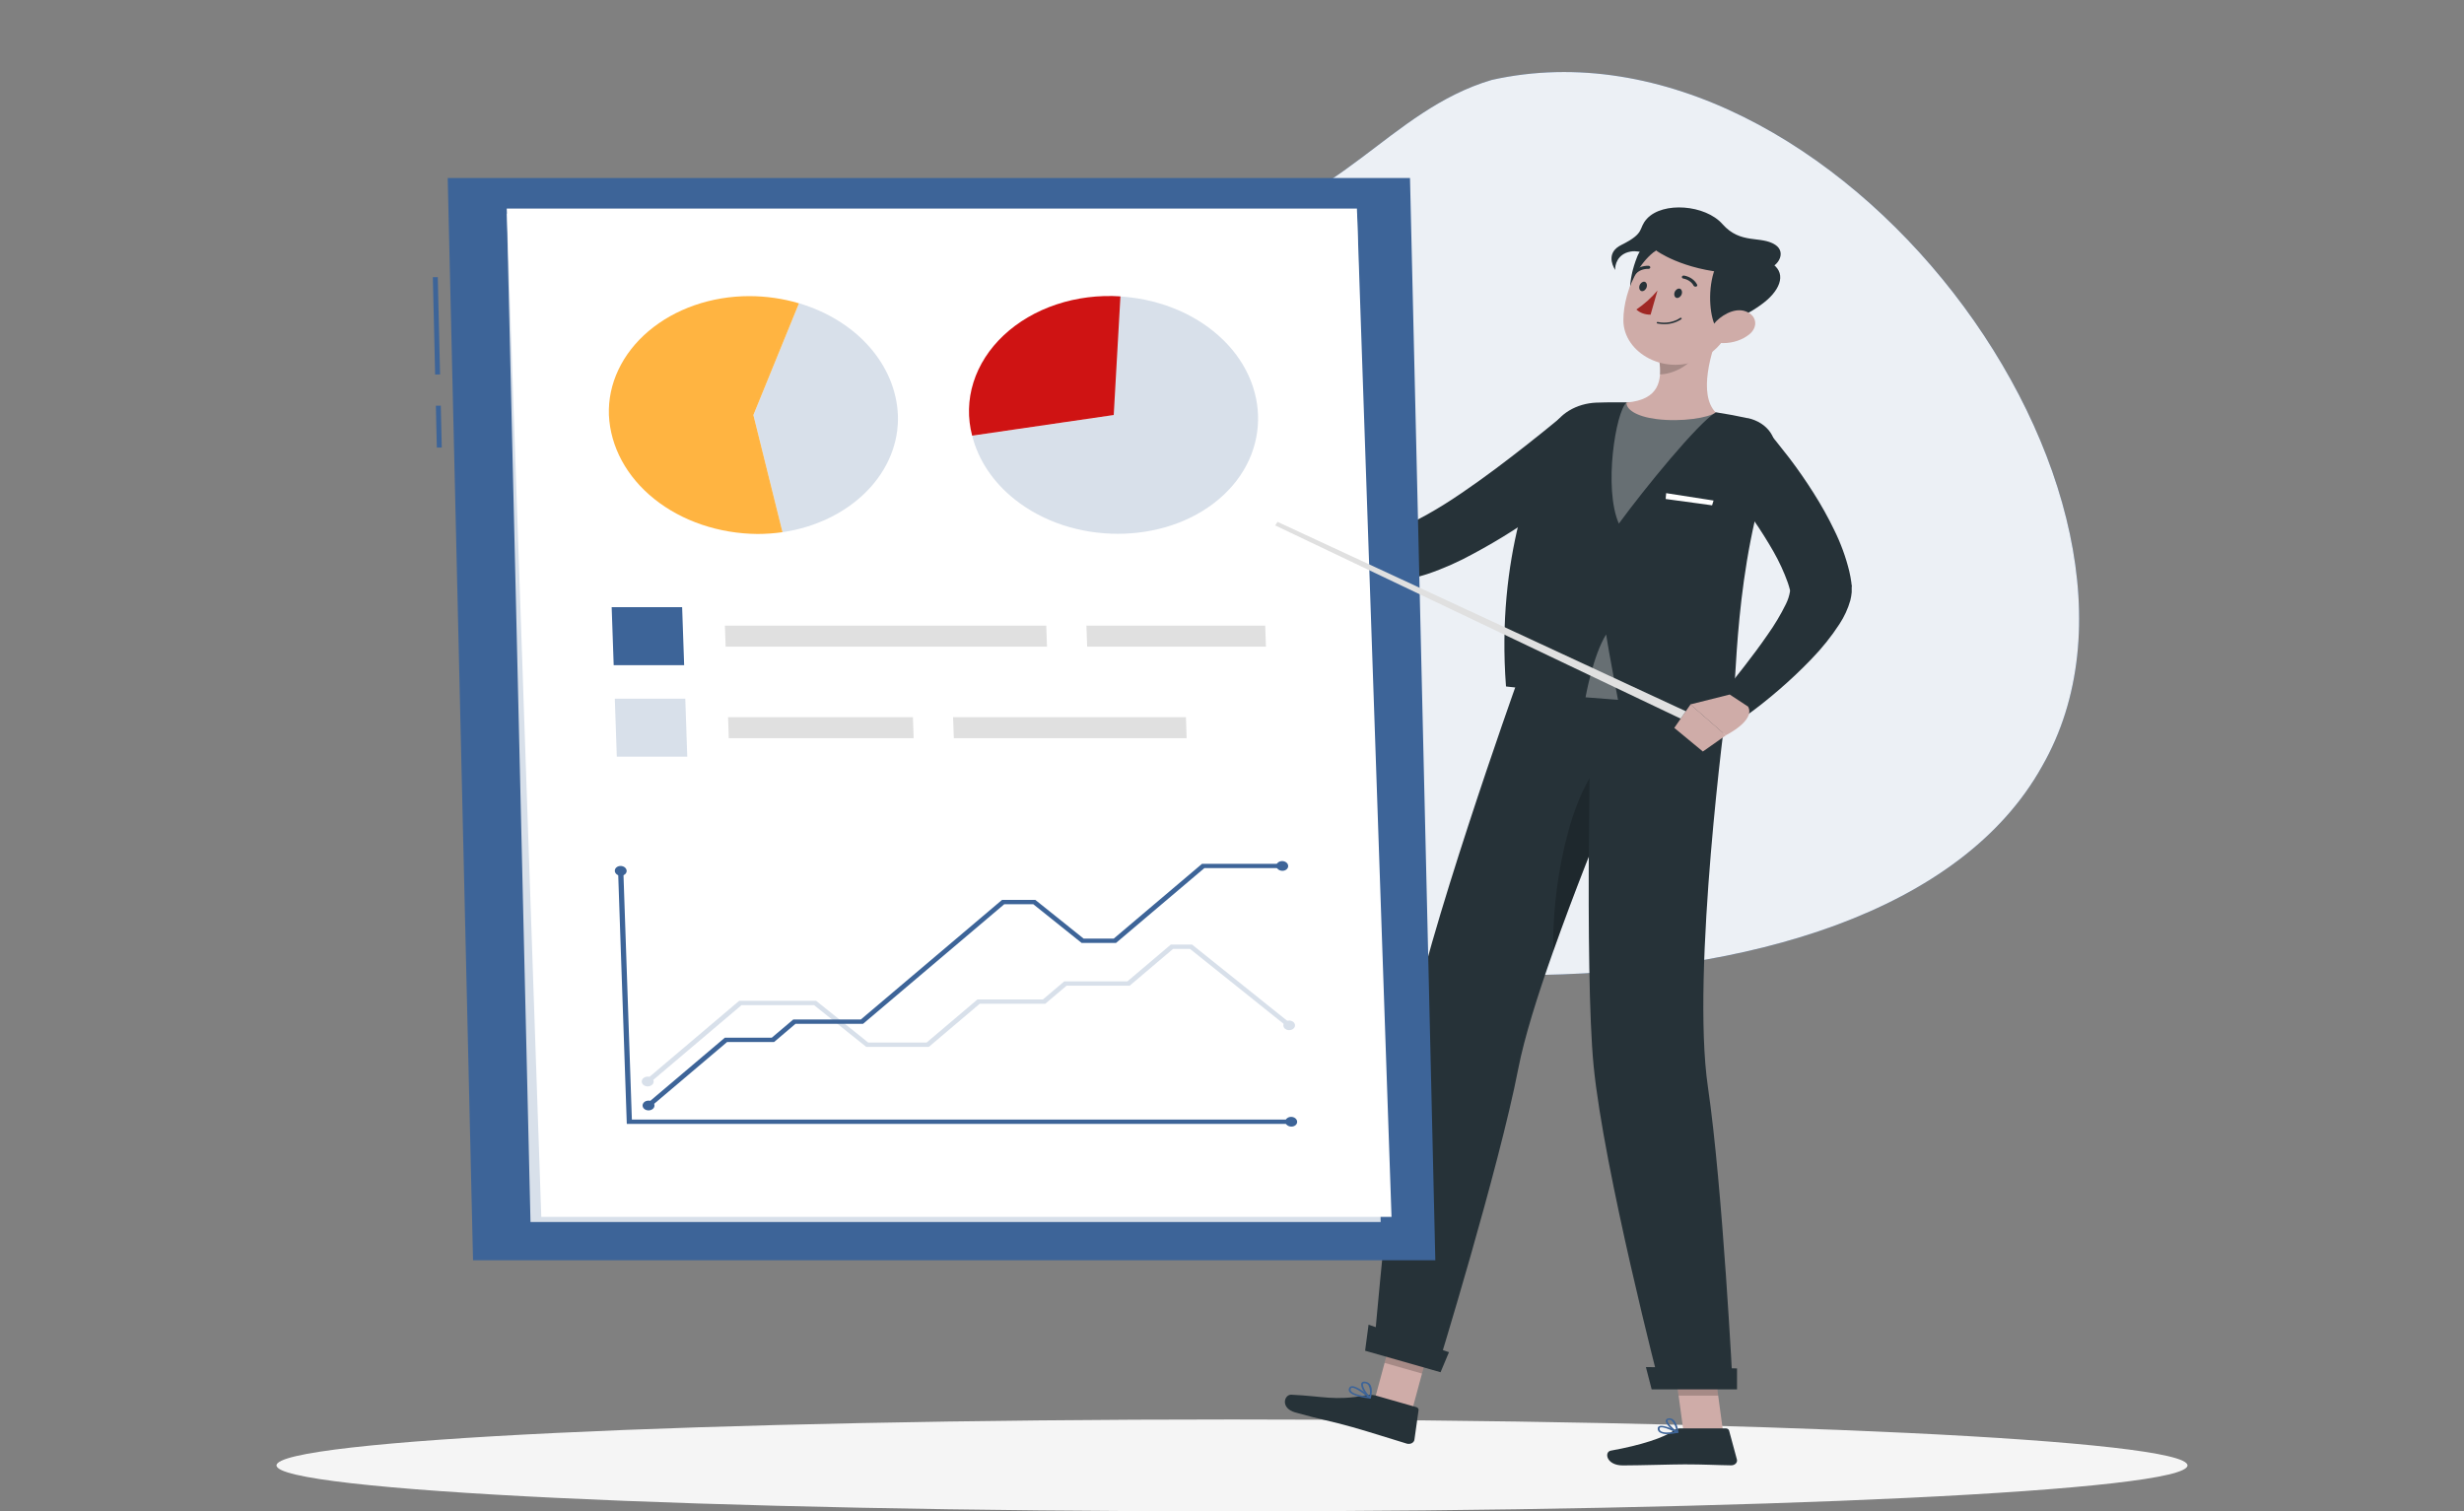 <svg width="300" height="184" viewBox="0 0 300 184" fill="none" xmlns="http://www.w3.org/2000/svg">
<rect x="0" y="0" width="300" height="184" fill="#808080" stroke="none"/>
<path d="M148.59 27.097C91.386 25.043 75.99 71.196 110.598 98.053C144.69 124.135 228.942 128.674 248.628 93.292C267.6 60.252 223.2 0.492 181.632 9.728C169.128 13.417 162.72 25.626 148.59 27.097Z" fill="#3D6498"/>
<path opacity="0.9" d="M148.59 27.097C91.386 25.043 75.99 71.196 110.598 98.053C144.69 124.135 228.942 128.674 248.628 93.292C267.6 60.252 223.2 0.492 181.632 9.728C169.128 13.417 162.72 25.626 148.59 27.097Z" fill="white"/>
<path d="M150 184C214.249 184 266.334 181.497 266.334 178.409C266.334 175.321 214.249 172.818 150 172.818C85.751 172.818 33.666 175.321 33.666 178.409C33.666 181.497 85.751 184 150 184Z" fill="#F5F5F5"/>
<path d="M171.954 171.595L167.4 170.296L169.836 161.277L174.39 162.576L171.954 171.595Z" fill="#CFACA8"/>
<path d="M209.796 174.359H204.978L203.736 165.178H208.554L209.796 174.359Z" fill="#CFACA8"/>
<path d="M204.6 173.9H210.114C210.209 173.901 210.302 173.928 210.376 173.977C210.45 174.027 210.501 174.095 210.522 174.172L211.476 177.698C211.498 177.784 211.495 177.873 211.47 177.958C211.444 178.043 211.395 178.122 211.327 178.189C211.259 178.257 211.174 178.311 211.077 178.347C210.98 178.384 210.874 178.401 210.768 178.4C208.878 178.375 207.504 178.281 205.122 178.281C203.658 178.281 199.602 178.41 197.58 178.41C195.558 178.41 195.294 176.765 196.122 176.612C199.83 175.945 202.626 175.026 203.814 174.142C204.032 173.986 204.311 173.901 204.6 173.9Z" fill="#263238"/>
<path d="M167.466 169.895L172.434 171.313C172.525 171.338 172.602 171.388 172.653 171.454C172.704 171.521 172.727 171.6 172.716 171.678L172.212 175.264C172.204 175.352 172.171 175.437 172.116 175.512C172.061 175.588 171.985 175.652 171.895 175.7C171.805 175.748 171.703 175.778 171.597 175.788C171.49 175.798 171.383 175.787 171.282 175.758C169.482 175.219 166.944 174.394 164.682 173.752C162.048 173.002 160.794 172.839 157.704 171.96C155.838 171.426 156.366 169.767 157.212 169.801C161.064 169.974 162.51 170.572 166.242 169.885C166.643 169.796 167.067 169.8 167.466 169.895Z" fill="#263238"/>
<path d="M195.99 55.685C194.622 56.89 193.29 57.986 191.886 59.088C190.482 60.189 189.066 61.246 187.596 62.293C184.617 64.442 181.428 66.386 178.062 68.106C177.16 68.556 176.231 68.968 175.278 69.341C174.792 69.538 174.27 69.721 173.748 69.899L172.926 70.146C172.638 70.225 172.326 70.299 172.014 70.368C169.551 70.895 166.954 70.825 164.538 70.165C162.374 69.563 160.385 68.6 158.694 67.335C157.903 66.755 157.167 66.126 156.492 65.454C156.156 65.123 155.838 64.777 155.538 64.427C155.238 64.076 154.974 63.735 154.656 63.3L157.968 61.231L158.916 61.853C159.252 62.071 159.594 62.273 159.936 62.476C160.612 62.869 161.313 63.232 162.036 63.562C163.338 64.171 164.76 64.588 166.236 64.792C167.452 64.944 168.694 64.826 169.836 64.451L170.262 64.303L170.742 64.12C171.072 63.982 171.402 63.849 171.75 63.681C172.434 63.37 173.124 62.989 173.826 62.604C175.224 61.824 176.616 60.94 177.984 60.006C179.352 59.073 180.708 58.105 182.052 57.102C183.396 56.1 184.716 55.077 186.03 54.045C187.344 53.013 188.67 51.941 189.9 50.924L195.99 55.685Z" fill="#263238"/>
<path d="M157.998 61.542L154.998 57.705L151.998 62.496C151.998 62.496 155.478 65.513 157.2 64.135L157.998 61.542Z" fill="#CFACA8"/>
<path d="M151.368 57.049L149.754 60.422L151.95 62.496L154.974 57.706L151.368 57.049Z" fill="#CFACA8"/>
<path opacity="0.2" d="M169.836 161.281L168.582 165.929L173.136 167.228L174.39 162.575L169.836 161.281Z" fill="black"/>
<path opacity="0.2" d="M208.554 165.182H203.736L204.378 169.913H209.196L208.554 165.182Z" fill="black"/>
<path d="M215.922 55.532C210.996 69.252 211.518 83.817 210.87 86.775C207.126 86.365 191.07 84.429 183.36 83.575C182.16 67.682 186.816 57.034 188.928 52.307C189.341 51.379 190.078 50.572 191.046 49.987C192.014 49.401 193.17 49.065 194.37 49.018H194.436C195.144 48.993 195.906 48.978 196.698 48.983C197.136 48.983 197.58 48.983 198.03 48.983C201.673 49.214 205.297 49.616 208.884 50.188C209.562 50.292 210.252 50.411 210.918 50.534C211.584 50.658 212.118 50.776 212.718 50.9H212.796C213.378 51.025 213.924 51.246 214.399 51.55C214.875 51.853 215.27 52.233 215.562 52.666C215.855 53.099 216.037 53.576 216.099 54.069C216.161 54.561 216.101 55.059 215.922 55.532Z" fill="#263238"/>
<path d="M202.86 60.039L202.8 60.75L208.452 61.521L208.632 60.938L202.86 60.039Z" fill="white"/>
<path opacity="0.3" d="M198.03 49.008C196.734 50.124 195.21 59.429 197.1 63.75C200.292 59.389 206.7 51.556 208.878 50.213C205.293 49.641 201.671 49.238 198.03 49.008Z" fill="white"/>
<path d="M209.454 40.033C208.302 42.829 206.754 48.019 208.884 50.207C208.08 50.859 204.744 51.407 201.684 51.022C199.17 50.706 197.97 49.807 198.036 49.007C202.056 48.671 202.344 46.281 202.032 43.974L209.454 40.033Z" fill="#CFACA8"/>
<path opacity="0.2" d="M206.4 41.639L202.032 43.955C202.112 44.494 202.136 45.038 202.104 45.58C203.622 45.58 205.884 44.449 206.256 43.184C206.415 42.68 206.464 42.157 206.4 41.639Z" fill="black"/>
<path d="M199.008 38.063C198.336 36.808 198.084 34.364 199.35 31.213C200.382 28.644 203.652 29.474 205.914 29.924C208.176 30.373 207.342 32.887 205.698 34.719C203.934 36.67 199.008 38.063 199.008 38.063Z" fill="#263238"/>
<path d="M212.112 36.077C210.732 39.846 210.162 42.108 207.252 43.614C202.884 45.881 197.652 43.021 197.652 38.991C197.652 35.361 199.89 29.81 204.852 29.173C205.95 29.026 207.075 29.113 208.12 29.425C209.165 29.738 210.096 30.265 210.824 30.957C211.552 31.649 212.052 32.483 212.277 33.379C212.503 34.275 212.446 35.204 212.112 36.077Z" fill="#CFACA8"/>
<path d="M209.011 40.002C208.207 38.802 207.883 35.647 208.651 33.157C209.251 31.271 212.983 30.841 215.053 31.715C217.519 32.757 217.057 34.802 215.203 36.471C213.199 38.279 209.011 40.002 209.011 40.002Z" fill="#263238"/>
<path d="M214.56 32.872C216.408 32.783 217.632 30.763 216.132 29.795C214.368 28.659 211.932 29.795 209.712 27.281C207.63 24.921 202.464 24.511 200.52 26.629C199.404 27.849 200.4 28.338 197.406 29.82C195.66 30.684 196.206 32.151 196.656 32.872C196.608 32.329 196.884 30.931 198.51 30.63C199.872 30.378 200.676 31.346 201.612 30.477C201.612 30.477 204.78 32.872 210.78 33.252C214.122 33.465 214.56 32.872 214.56 32.872Z" fill="#263238"/>
<path d="M213 40.695C212.142 41.389 210.986 41.775 209.784 41.772C208.194 41.772 207.846 40.488 208.662 39.446C209.4 38.507 211.116 37.381 212.538 37.905C213.96 38.428 214.044 39.836 213 40.695Z" fill="#CFACA8"/>
<path d="M167.238 164.576L174.948 166.768C174.948 166.768 182.496 142.282 184.86 130.083C185.58 126.369 187.188 121.233 189.132 115.761C191.586 108.846 194.532 101.398 196.986 95.566C199.536 89.422 201.45 85.081 201.45 85.081L184.65 83.219C184.65 83.219 173.436 114.625 171.45 126.616C169.44 139.072 167.238 164.576 167.238 164.576Z" fill="#263238"/>
<path opacity="0.2" d="M189.132 115.751C191.586 108.836 194.532 101.389 196.986 95.556L195.48 92.356C190.974 96.228 188.862 108.831 189.132 115.751Z" fill="black"/>
<path d="M193.722 84.211C193.722 84.211 192.894 118.18 194.028 129.757C195.264 142.434 202.152 169 202.152 169H210.978C210.978 169 209.748 144.632 207.942 132.32C205.884 118.294 210.198 86.038 210.198 86.038L193.722 84.211Z" fill="#263238"/>
<path d="M201.096 169.154H211.488V166.6L200.394 166.438L201.096 169.154Z" fill="#263238"/>
<path d="M166.206 164.447L175.392 167.065L176.418 164.625L166.626 161.281L166.206 164.447Z" fill="#263238"/>
<path d="M204.762 35.781C204.672 36.092 204.402 36.304 204.162 36.275C203.922 36.245 203.784 35.939 203.874 35.627C203.964 35.316 204.234 35.104 204.474 35.134C204.714 35.163 204.852 35.469 204.762 35.781Z" fill="#263238"/>
<path d="M200.49 34.952C200.4 35.263 200.13 35.48 199.89 35.445C199.65 35.411 199.518 35.105 199.608 34.794C199.698 34.482 199.968 34.27 200.208 34.3C200.448 34.329 200.58 34.64 200.49 34.952Z" fill="#263238"/>
<path d="M201.804 35.371C201.081 36.235 200.217 37.013 199.236 37.682C199.451 37.884 199.717 38.045 200.016 38.153C200.314 38.261 200.638 38.315 200.964 38.31L201.804 35.371Z" fill="#A02724"/>
<path d="M202.32 39.455C202.749 39.491 203.183 39.456 203.595 39.352C204.007 39.248 204.39 39.076 204.72 38.847C204.742 38.83 204.755 38.806 204.756 38.781C204.757 38.756 204.746 38.732 204.726 38.714C204.705 38.695 204.676 38.685 204.646 38.684C204.616 38.683 204.586 38.692 204.564 38.709C204.19 38.961 203.749 39.138 203.277 39.224C202.804 39.309 202.314 39.302 201.846 39.203C201.831 39.2 201.816 39.199 201.801 39.201C201.786 39.203 201.772 39.207 201.759 39.214C201.747 39.22 201.735 39.228 201.726 39.239C201.718 39.248 201.711 39.26 201.708 39.272C201.702 39.296 201.708 39.321 201.723 39.342C201.739 39.363 201.763 39.379 201.792 39.385C201.99 39.415 202.158 39.44 202.32 39.455Z" fill="#263238"/>
<path d="M206.4 34.896C206.437 34.906 206.477 34.906 206.514 34.896C206.542 34.886 206.566 34.872 206.587 34.855C206.608 34.837 206.624 34.816 206.635 34.793C206.646 34.77 206.651 34.745 206.649 34.72C206.648 34.696 206.641 34.671 206.628 34.649C206.49 34.374 206.273 34.13 205.996 33.939C205.719 33.747 205.391 33.613 205.038 33.548C205.008 33.544 204.978 33.544 204.949 33.55C204.919 33.555 204.892 33.565 204.867 33.579C204.843 33.593 204.822 33.611 204.806 33.632C204.79 33.653 204.779 33.676 204.774 33.701C204.765 33.751 204.78 33.801 204.816 33.842C204.852 33.882 204.906 33.91 204.966 33.918C205.244 33.973 205.503 34.082 205.72 34.236C205.937 34.39 206.106 34.584 206.214 34.802C206.232 34.83 206.259 34.853 206.292 34.869C206.324 34.886 206.362 34.895 206.4 34.896Z" fill="#263238"/>
<path d="M198.99 33.386C199.028 33.39 199.067 33.385 199.103 33.373C199.139 33.361 199.17 33.342 199.194 33.317C199.368 33.129 199.593 32.978 199.852 32.877C200.111 32.776 200.396 32.727 200.682 32.734C200.712 32.737 200.742 32.734 200.77 32.727C200.799 32.72 200.825 32.709 200.848 32.693C200.871 32.677 200.89 32.658 200.904 32.636C200.918 32.614 200.926 32.591 200.928 32.566C200.933 32.517 200.916 32.469 200.879 32.43C200.842 32.392 200.789 32.366 200.73 32.359C200.367 32.348 200.006 32.408 199.677 32.536C199.349 32.663 199.062 32.853 198.84 33.09C198.821 33.109 198.806 33.131 198.797 33.154C198.788 33.178 198.784 33.203 198.787 33.228C198.79 33.253 198.799 33.277 198.813 33.299C198.827 33.321 198.847 33.341 198.87 33.356C198.906 33.375 198.948 33.385 198.99 33.386Z" fill="#263238"/>
<path d="M202.998 174.595C203.423 174.585 203.845 174.537 204.258 174.452C204.281 174.448 204.301 174.438 204.317 174.424C204.333 174.41 204.344 174.392 204.348 174.373C204.35 174.355 204.346 174.337 204.336 174.32C204.327 174.304 204.312 174.29 204.294 174.279C204.12 174.19 202.566 173.405 202.032 173.627C201.973 173.653 201.923 173.691 201.888 173.738C201.854 173.785 201.835 173.839 201.834 173.894C201.823 173.986 201.839 174.079 201.881 174.165C201.923 174.251 201.989 174.327 202.074 174.388C202.345 174.54 202.67 174.613 202.998 174.595ZM203.928 174.319C203.112 174.452 202.482 174.427 202.218 174.245C202.16 174.204 202.115 174.152 202.088 174.093C202.061 174.034 202.052 173.971 202.062 173.909C202.06 173.886 202.066 173.864 202.079 173.844C202.091 173.824 202.11 173.807 202.134 173.795C202.41 173.677 203.298 174.018 203.928 174.339V174.319Z" fill="#3D6498"/>
<path d="M204.234 174.452C204.254 174.457 204.274 174.457 204.294 174.452C204.311 174.443 204.325 174.431 204.334 174.416C204.344 174.401 204.348 174.385 204.348 174.368C204.348 174.319 204.228 173.173 203.664 172.798C203.598 172.75 203.521 172.715 203.437 172.694C203.353 172.674 203.265 172.669 203.178 172.679C203.093 172.679 203.011 172.703 202.945 172.747C202.88 172.791 202.835 172.853 202.818 172.921C202.716 173.366 203.682 174.235 204.18 174.457L204.234 174.452ZM203.262 172.857C203.358 172.857 203.45 172.887 203.52 172.941C203.859 173.297 204.058 173.729 204.09 174.181C203.598 173.869 202.98 173.193 203.04 172.956C203.04 172.931 203.04 172.872 203.208 172.857H203.262Z" fill="#3D6498"/>
<path d="M166.8 170.259C166.821 170.259 166.841 170.254 166.859 170.246C166.877 170.237 166.892 170.224 166.902 170.209C166.915 170.193 166.922 170.174 166.922 170.155C166.922 170.136 166.915 170.117 166.902 170.101C166.734 169.957 165.222 168.668 164.562 168.767C164.501 168.776 164.444 168.798 164.396 168.83C164.348 168.862 164.31 168.903 164.286 168.95C164.238 169.026 164.212 169.111 164.212 169.197C164.212 169.283 164.238 169.368 164.286 169.444C164.634 169.938 166.002 170.175 166.782 170.264L166.8 170.259ZM164.628 168.95C165.012 168.95 165.876 169.543 166.476 170.031C165.414 169.883 164.676 169.631 164.49 169.35C164.457 169.301 164.44 169.245 164.44 169.189C164.44 169.133 164.457 169.078 164.49 169.029C164.497 169.008 164.511 168.99 164.53 168.976C164.549 168.962 164.573 168.953 164.598 168.95H164.628Z" fill="#3D6498"/>
<path d="M166.8 170.26H166.83C166.85 170.254 166.867 170.245 166.882 170.233C166.897 170.221 166.908 170.207 166.914 170.191C166.914 170.146 167.226 169.104 166.812 168.546C166.754 168.466 166.677 168.396 166.585 168.34C166.493 168.285 166.389 168.246 166.278 168.225C165.972 168.166 165.834 168.264 165.774 168.358C165.51 168.758 166.26 169.875 166.722 170.235C166.732 170.243 166.744 170.25 166.758 170.254C166.771 170.259 166.786 170.26 166.8 170.26ZM166.11 168.413H166.224C166.306 168.428 166.382 168.456 166.449 168.497C166.517 168.538 166.573 168.59 166.614 168.65C166.821 169.07 166.863 169.533 166.734 169.973C166.29 169.539 165.816 168.689 165.972 168.452C165.988 168.436 166.01 168.423 166.034 168.416C166.059 168.409 166.085 168.408 166.11 168.413Z" fill="#3D6498"/>
<path d="M214.5 51.684C215.142 52.395 215.7 53.027 216.24 53.713C216.78 54.4 217.32 55.067 217.848 55.753C218.892 57.126 219.874 58.54 220.794 59.996C221.732 61.468 222.575 62.979 223.32 64.525C224.124 66.149 224.738 67.832 225.156 69.552C225.264 70.007 225.348 70.476 225.414 70.95C225.414 70.984 225.414 71.133 225.45 71.226C225.486 71.32 225.45 71.444 225.45 71.538C225.45 71.74 225.45 71.933 225.45 72.111C225.42 72.442 225.364 72.772 225.282 73.098C224.999 74.104 224.553 75.074 223.956 75.983C222.973 77.495 221.822 78.93 220.518 80.269C219.276 81.563 217.986 82.778 216.642 83.939C215.298 85.1 213.918 86.206 212.412 87.278L209.316 84.991C211.338 82.452 213.426 79.874 215.19 77.306C216.053 76.095 216.807 74.834 217.446 73.533C217.686 73.045 217.852 72.534 217.938 72.012C217.949 71.954 217.949 71.896 217.938 71.839C217.86 71.547 217.782 71.251 217.674 70.945C217.207 69.639 216.619 68.364 215.916 67.132C215.178 65.848 214.368 64.549 213.48 63.27C212.592 61.991 211.68 60.722 210.702 59.457C210.222 58.832 209.732 58.206 209.232 57.581L207.75 55.768L214.5 51.684Z" fill="#263238"/>
<path d="M210.6 84.557L205.8 85.762L210.108 89.525C210.108 89.525 213.774 87.727 212.832 86.023L210.6 84.557Z" fill="#CFACA8"/>
<path d="M203.85 88.62L207.33 91.495L210.132 89.524L205.824 85.766L203.85 88.62Z" fill="#CFACA8"/>
<path opacity="0.3" d="M193.044 84.896C193.044 84.896 193.962 79.75 195.552 77.246C195.882 79.439 196.998 85.203 196.998 85.203L193.044 84.896Z" fill="white"/>
<path d="M53.3 33.739L52.7 33.748L52.979 45.599L53.579 45.589L53.3 33.739Z" fill="#3D6498"/>
<path d="M53.667 49.387L53.067 49.397L53.187 54.492L53.787 54.483L53.667 49.387Z" fill="#3D6498"/>
<path d="M171.672 21.676H54.51L57.594 153.433H174.756L171.672 21.676Z" fill="#3D6498"/>
<path opacity="0.8" d="M165.228 26.012H61.71L64.59 148.776H168.102L165.228 26.012Z" fill="white"/>
<path d="M165.21 25.395H61.698L65.904 148.153H169.422L165.21 25.395Z" fill="white"/>
<path opacity="0.2" d="M91.728 50.529L97.278 36.918C100.707 37.938 103.686 39.779 105.832 42.205C107.978 44.631 109.193 47.53 109.32 50.529C109.451 53.899 108.104 57.195 105.525 59.815C102.945 62.434 99.307 64.201 95.274 64.793L91.728 50.529Z" fill="#3D6498"/>
<path d="M91.728 50.528L95.274 64.792C94.267 64.935 93.247 65.008 92.226 65.009C87.528 64.97 83.029 63.444 79.661 60.748C76.293 58.052 74.314 54.393 74.136 50.528C74.069 48.647 74.462 46.773 75.291 45.019C76.12 43.264 77.369 41.664 78.963 40.315C80.557 38.965 82.464 37.892 84.571 37.16C86.678 36.428 88.943 36.051 91.23 36.053C93.292 36.054 95.338 36.35 97.278 36.927L91.728 50.528Z" fill="#FFB441"/>
<path opacity="0.2" d="M135.6 50.528L135.162 36.053C139.849 36.081 144.341 37.602 147.696 40.295C154.716 45.916 155.034 55.161 148.398 60.776C141.762 66.392 130.536 66.397 123.516 60.776C120.898 58.685 119.104 55.994 118.368 53.052L135.6 50.528Z" fill="#3D6498"/>
<path d="M135.6 50.527L118.362 53.041C117.798 50.899 117.852 48.678 118.519 46.556C119.186 44.434 120.447 42.47 122.203 40.822C123.958 39.173 126.158 37.886 128.626 37.064C131.094 36.242 133.762 35.907 136.416 36.086L135.6 50.527Z" fill="#CF1313"/>
<path d="M157.236 136.833H76.314L75.252 105.995L75.894 105.99L76.932 136.305H157.218L157.236 136.833Z" fill="#3D6498"/>
<path d="M157.2 135.975C157.391 135.976 157.575 136.038 157.712 136.149C157.848 136.26 157.927 136.41 157.932 136.567C157.935 136.645 157.919 136.722 157.885 136.794C157.851 136.866 157.8 136.932 157.735 136.987C157.669 137.042 157.59 137.086 157.504 137.116C157.417 137.146 157.324 137.161 157.23 137.16C157.037 137.16 156.852 137.098 156.714 136.987C156.576 136.877 156.496 136.726 156.492 136.567C156.49 136.49 156.507 136.413 156.542 136.341C156.577 136.269 156.629 136.204 156.695 136.149C156.761 136.094 156.839 136.05 156.926 136.02C157.013 135.99 157.106 135.975 157.2 135.975Z" fill="#3D6498"/>
<path d="M76.296 106.015C76.288 105.857 76.206 105.708 76.068 105.598C75.929 105.489 75.744 105.428 75.552 105.428C75.458 105.428 75.365 105.444 75.279 105.475C75.193 105.506 75.116 105.55 75.051 105.606C74.986 105.661 74.935 105.727 74.902 105.799C74.868 105.871 74.853 105.948 74.856 106.025C74.861 106.183 74.941 106.334 75.079 106.444C75.217 106.554 75.402 106.614 75.594 106.613C75.688 106.613 75.781 106.598 75.868 106.567C75.955 106.537 76.033 106.493 76.099 106.437C76.165 106.381 76.216 106.315 76.249 106.243C76.283 106.17 76.299 106.093 76.296 106.015Z" fill="#3D6498"/>
<path d="M79.158 134.799L78.696 134.428L88.254 126.334H93.966L96.582 124.121H104.808L121.998 109.562H126.054L131.94 114.273H135.6L146.352 105.166H156.15L156.162 105.69H146.634L135.882 114.797H131.688L125.802 110.085H122.274L105.084 124.645H96.858L94.248 126.862H88.53L79.158 134.799Z" fill="#3D6498"/>
<path d="M79.476 135.012C79.374 135.096 79.245 135.154 79.104 135.177C78.963 135.201 78.817 135.19 78.683 135.145C78.55 135.1 78.436 135.023 78.356 134.925C78.276 134.826 78.233 134.71 78.233 134.592C78.233 134.473 78.276 134.357 78.356 134.259C78.436 134.16 78.55 134.084 78.683 134.039C78.817 133.994 78.963 133.983 79.104 134.006C79.245 134.03 79.374 134.088 79.476 134.172C79.61 134.284 79.685 134.435 79.685 134.592C79.685 134.749 79.61 134.9 79.476 135.012Z" fill="#3D6498"/>
<path d="M156.138 106.019C156.232 106.019 156.325 106.004 156.411 105.974C156.497 105.944 156.575 105.9 156.641 105.845C156.706 105.79 156.758 105.724 156.792 105.652C156.826 105.581 156.842 105.504 156.84 105.427C156.835 105.269 156.756 105.119 156.62 105.008C156.483 104.898 156.3 104.835 156.108 104.834C156.014 104.834 155.921 104.849 155.834 104.879C155.748 104.909 155.669 104.953 155.603 105.008C155.537 105.063 155.485 105.129 155.45 105.201C155.416 105.272 155.398 105.349 155.4 105.427C155.406 105.585 155.486 105.735 155.624 105.845C155.762 105.956 155.946 106.018 156.138 106.019Z" fill="#3D6498"/>
<g opacity="0.2">
<path d="M79.056 131.881L78.594 131.51L90 121.845H99.366L105.714 126.932H112.812L119.01 121.677H126.978L129.576 119.479H137.262L142.548 115H145.14L157.206 124.665L156.768 125.036L144.888 115.528H142.824L137.538 120.008H129.858L127.26 122.206H119.286L113.088 127.456H105.468L99.114 122.374H90.282L79.056 131.881Z" fill="#3D6498"/>
<path d="M79.374 132.087C79.273 132.172 79.144 132.231 79.003 132.255C78.861 132.279 78.714 132.268 78.581 132.223C78.447 132.179 78.333 132.102 78.252 132.003C78.171 131.905 78.128 131.789 78.128 131.67C78.128 131.551 78.171 131.435 78.252 131.336C78.333 131.238 78.447 131.161 78.581 131.116C78.714 131.072 78.861 131.061 79.003 131.085C79.144 131.109 79.273 131.167 79.374 131.253C79.441 131.307 79.494 131.372 79.53 131.444C79.567 131.515 79.585 131.592 79.585 131.67C79.585 131.747 79.567 131.824 79.53 131.896C79.494 131.968 79.441 132.033 79.374 132.087Z" fill="#3D6498"/>
<path d="M156.462 125.254C156.562 125.335 156.689 125.389 156.828 125.411C156.966 125.433 157.108 125.42 157.238 125.376C157.368 125.331 157.478 125.255 157.556 125.159C157.634 125.063 157.675 124.95 157.675 124.834C157.675 124.718 157.634 124.605 157.556 124.509C157.478 124.412 157.368 124.337 157.238 124.292C157.108 124.247 156.966 124.235 156.828 124.257C156.689 124.278 156.562 124.333 156.462 124.414C156.328 124.526 156.252 124.677 156.252 124.834C156.252 124.991 156.328 125.142 156.462 125.254Z" fill="#3D6498"/>
</g>
<path d="M83.298 80.981H74.718L74.472 73.918H83.052L83.298 80.981Z" fill="#3D6498"/>
<path d="M127.476 78.728H88.35L88.26 76.17H127.386L127.476 78.728Z" fill="#E0E0E0"/>
<path d="M154.134 78.728H132.366L132.276 76.17H154.044L154.134 78.728Z" fill="#E0E0E0"/>
<path d="M111.24 89.871H88.728L88.644 87.312H111.15L111.24 89.871Z" fill="#E0E0E0"/>
<path d="M144.474 89.871H116.13L116.04 87.312H144.39L144.474 89.871Z" fill="#E0E0E0"/>
<path opacity="0.2" d="M83.676 92.123H75.096L74.856 85.061H83.436L83.676 92.123Z" fill="#3D6498"/>
<path d="M155.55 63.537L205.254 86.591L204.63 87.495L155.256 63.967L155.55 63.537Z" fill="#E0E0E0"/>
</svg>
